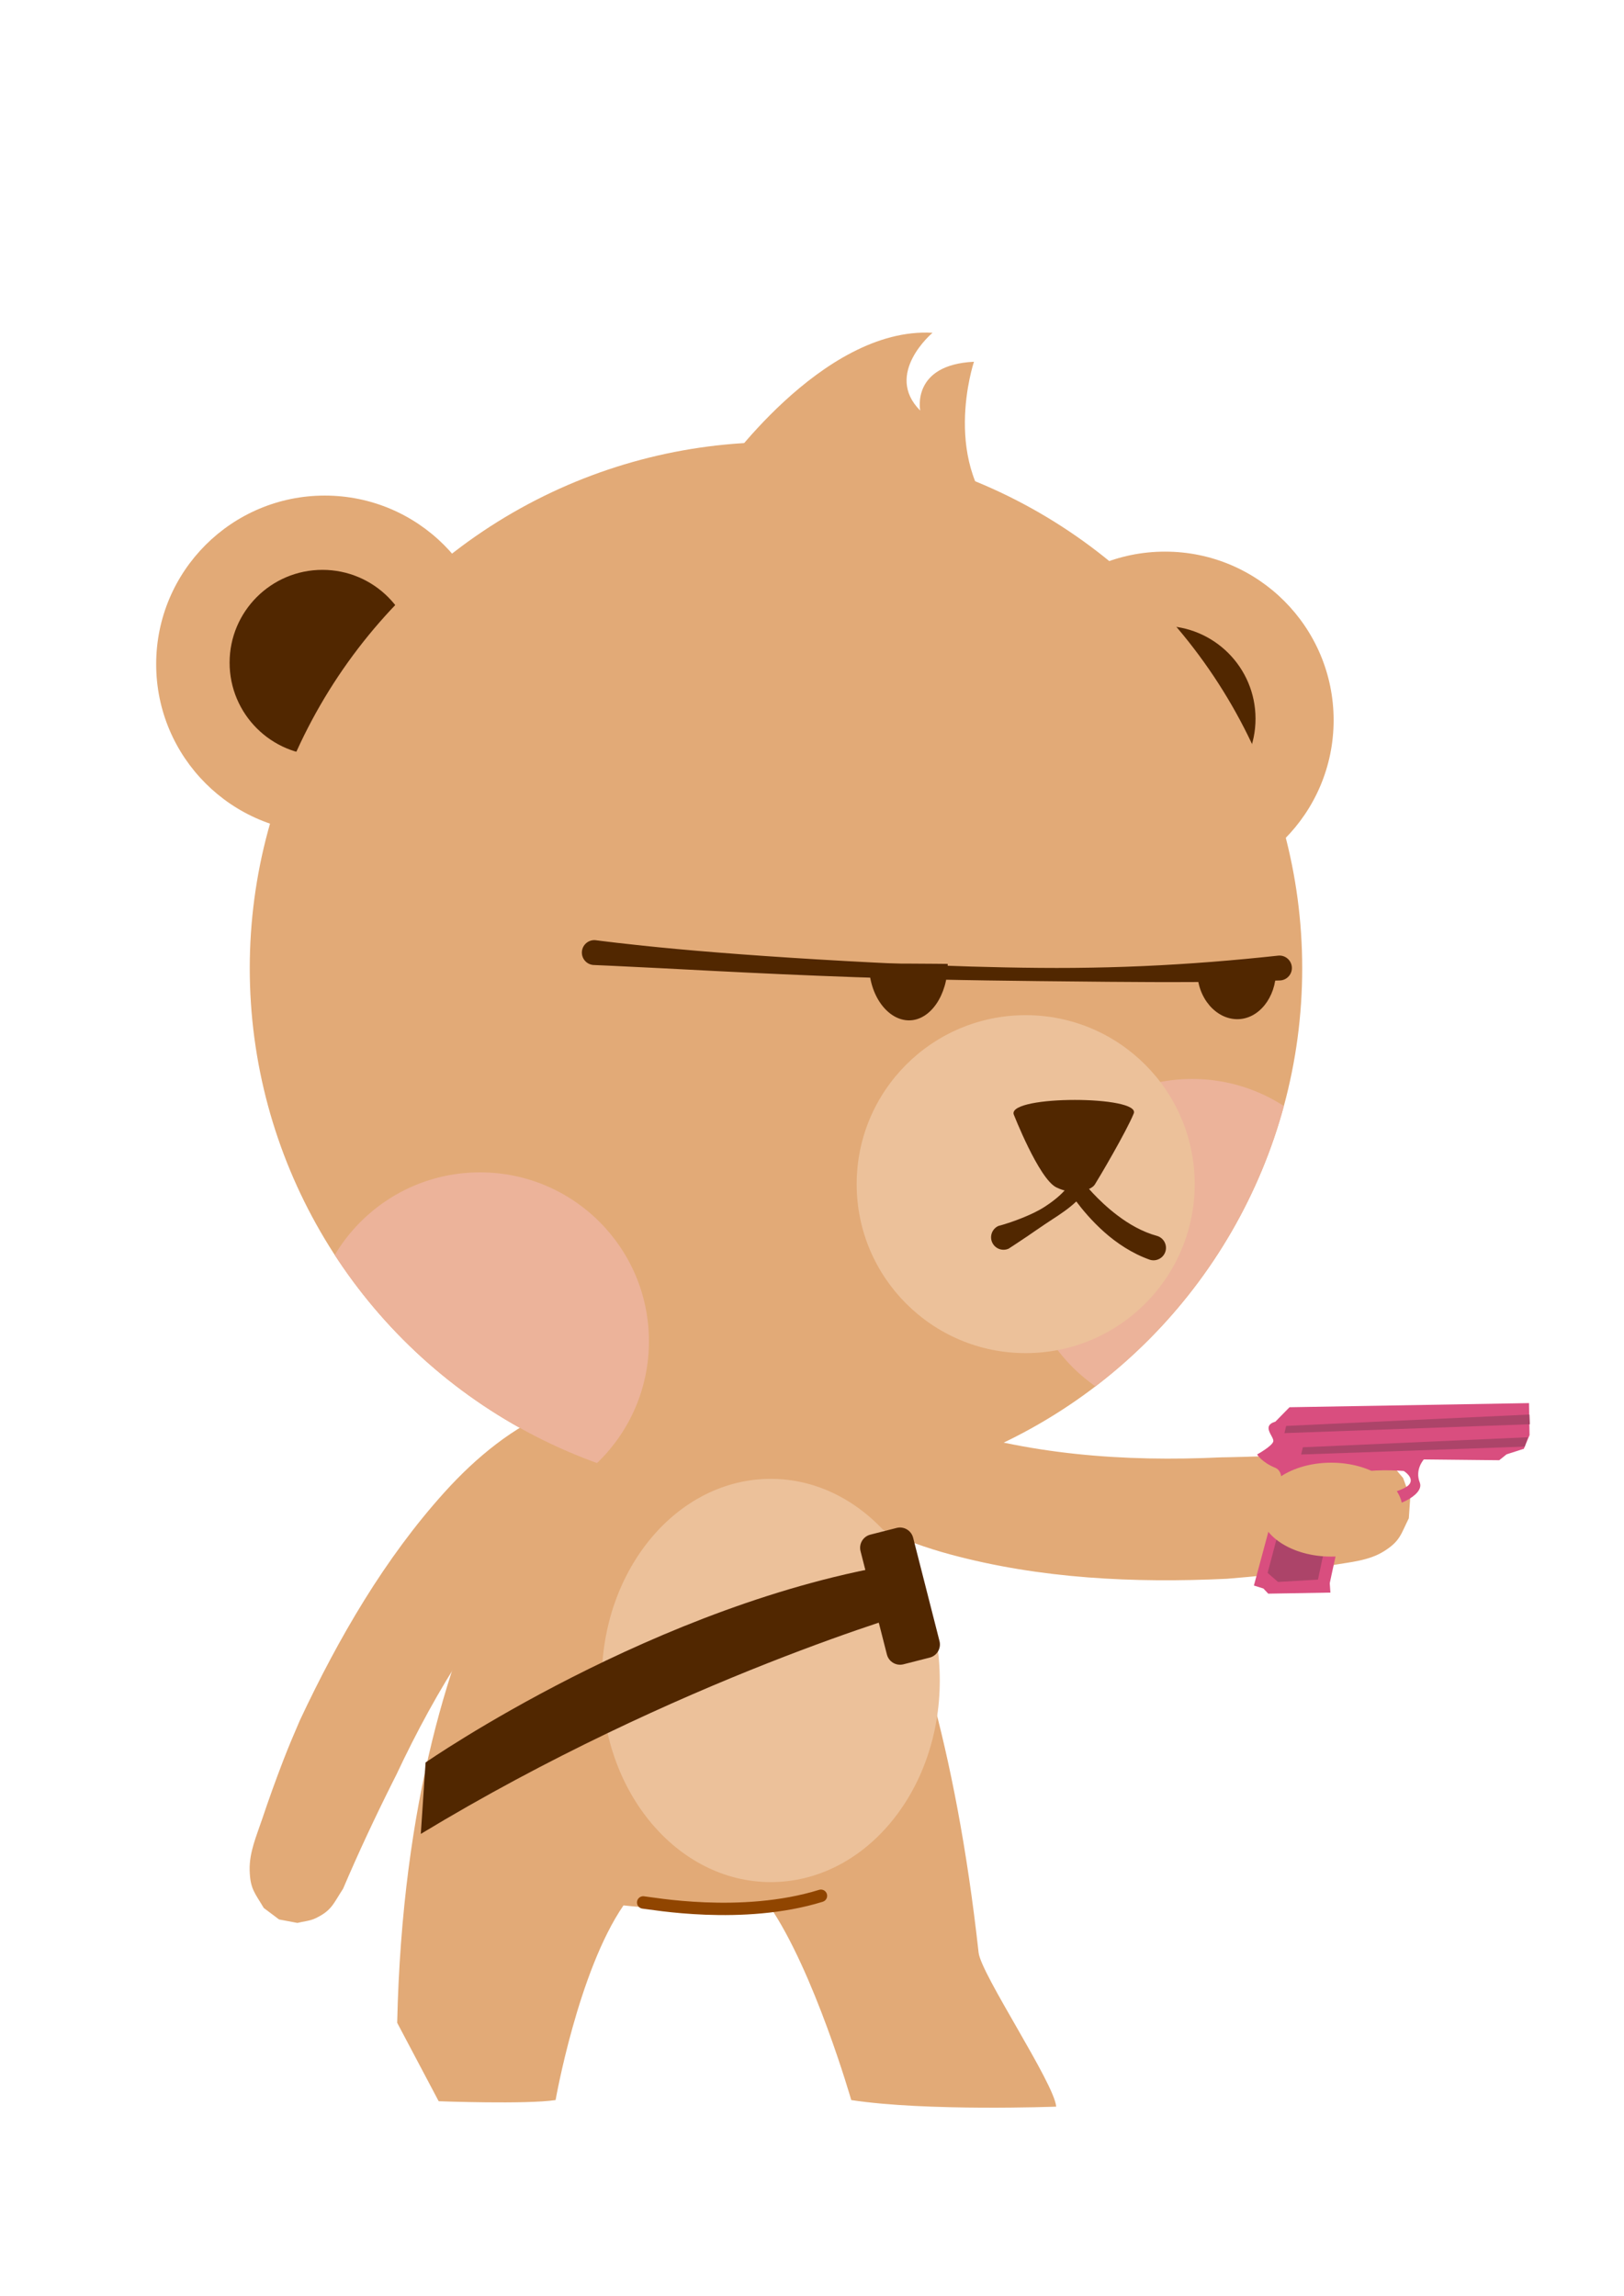 <?xml version="1.0" encoding="UTF-8" standalone="no"?>
<!DOCTYPE svg PUBLIC "-//W3C//DTD SVG 1.1//EN" "http://www.w3.org/Graphics/SVG/1.1/DTD/svg11.dtd">
<svg width="100%" height="100%" viewBox="0 0 1191 1684" version="1.1" xmlns="http://www.w3.org/2000/svg" xmlns:xlink="http://www.w3.org/1999/xlink" xml:space="preserve" xmlns:serif="http://www.serif.com/" style="fill-rule:evenodd;clip-rule:evenodd;stroke-linejoin:round;stroke-miterlimit:2;">
    <g transform="matrix(0.48,0,0,0.48,0,0)">
        <g transform="matrix(8.639,0,0,8.639,6031.44,24.702)">
            <circle cx="-492.121" cy="124.531" r="29.818" style="fill:rgb(226,170,119);"/>
        </g>
        <g transform="matrix(8.639,0,0,8.639,4747.65,-60.931)">
            <circle cx="-492.121" cy="124.531" r="29.818" style="fill:rgb(226,170,119);"/>
        </g>
        <g transform="matrix(-2.265,-4.636,4.636,-2.265,127.21,4966.34)">
            <path d="M385.62,424.096L390.92,427.305L394.67,432.423L395.998,438.394C395.643,440.409 395.648,442.521 394.935,444.438C392.912,449.881 391.031,450.41 386.686,453.894C386.686,453.894 379.861,459.202 375.49,463.644C355.052,484.407 340.462,509.472 329.111,535.816C328.799,536.477 328.49,537.139 328.182,537.801C323.204,548.544 318.527,559.405 314.282,570.435L314.278,570.445C311.343,575.181 311.047,577.12 305.872,579.77C304.048,580.705 301.945,580.944 299.981,581.531C299.981,581.531 293.849,580.893 293.849,580.893L288.518,577.82C285.256,573.568 283.57,572.567 282.967,566.927C282.404,561.658 284.435,556.669 285.902,551.571C287.623,545.588 289.498,539.645 291.518,533.73C292.903,529.673 294.432,525.691 295.993,521.714L296.044,521.584C306.946,496.281 320.328,471.896 338.493,451.115C348.095,440.131 359.723,430.303 373.181,424.426C373.181,424.426 379.472,423.049 379.472,423.049C381.522,423.398 383.571,423.747 385.62,424.096Z" style="fill:rgb(226,170,119);"/>
        </g>
        <g transform="matrix(-3.183,0.055,0.058,3.364,4401.34,329.292)">
            <g transform="matrix(0.238,0,0,0.238,421.755,316.537)">
                <path d="M994.594,891.459L1477.59,891.459L1506.59,918.459C1536.58,926.455 1508.59,947.462 1511.59,956.462C1514.59,965.462 1544.59,980.462 1544.59,980.462C1544.59,980.462 1535.59,995.462 1508.59,1006.46C1481.59,1017.46 1507.59,1072.46 1507.59,1072.46L1555.59,1230.46L1536.59,1236.46L1526.93,1246.46L1401.59,1246.46L1402.6,1228.46C1402.6,1228.46 1375.59,1117.46 1368.6,1100.46C1361.6,1083.46 1340.59,1075.46 1307.6,1083.46C1274.61,1091.47 1207.59,1064.46 1217.59,1039.46C1227.59,1014.46 1208.6,995.462 1208.6,995.462L1056.59,999.459L1041.59,988.459L1006.6,978.462L994.594,952.462L994.594,891.459ZM1249.53,1016.81C1249.53,1016.81 1227.86,1029.68 1238.7,1042.55C1243.4,1048.14 1257.81,1053.73 1273.34,1057.82C1276.45,1058.64 1279.62,1059.4 1282.76,1060.09C1299.97,1063.87 1316.44,1065.46 1320.65,1062.87C1329.46,1057.46 1347.75,1033.07 1336.91,1021.55C1326.07,1010.04 1249.53,1016.81 1249.53,1016.81Z" style="fill:rgb(217,78,127);"/>
            </g>
            <g transform="matrix(1,0,0,1,15.542,-855.023)">
                <path d="M643.293,1392.96L767.497,1392.96" style="fill:none;"/>
            </g>
            <g transform="matrix(1,0,0,1,15.542,-855.023)">
                <path d="M658.302,1408.46L658.302,1383.99" style="fill:none;"/>
            </g>
            <g transform="matrix(1,0,0,1,15.542,-855.023)">
                <path d="M745.662,1462.23L733.363,1411.83L755.745,1411.83L769.758,1458.79L764.842,1462.97L745.662,1462.23" style="fill:rgb(172,68,105);"/>
            </g>
            <g transform="matrix(-0.548,-1.934,-2.044,0.518,3841.93,451.471)">
                <path d="M333.594,1410.93L349.449,1463.83L347.334,1464.46L331.914,1410.94L333.594,1410.93Z" style="fill:rgb(172,68,105);"/>
            </g>
            <g transform="matrix(-0.548,-1.934,-2.044,0.518,3844.58,461.582)">
                <path d="M335.008,1415.68L349.562,1464.62L347.334,1464.46L333.328,1415.7L335.008,1415.68Z" style="fill:rgb(172,68,105);"/>
            </g>
            <g transform="matrix(1,0,0,1,15.542,-855.023)">
                <path d="M657.831,1401.39L766.294,1401.39" style="fill:none;"/>
            </g>
        </g>
        <g transform="matrix(4.602,0.328,-0.367,5.146,-712.719,-152.549)">
            <path d="M385.62,424.096L390.92,427.305L394.67,432.423L395.998,438.394C395.643,440.409 395.648,442.521 394.935,444.438C392.912,449.881 391.031,450.41 386.686,453.894C386.686,453.894 379.861,459.202 375.49,463.644C355.052,484.407 340.462,509.472 329.111,535.816C328.799,536.477 328.49,537.139 328.182,537.801C323.204,548.544 318.527,559.405 314.282,570.435L314.278,570.445C311.343,575.181 311.047,577.12 305.872,579.77C304.048,580.705 301.945,580.944 299.981,581.531C299.981,581.531 293.849,580.893 293.849,580.893L288.518,577.82C285.256,573.568 283.57,572.567 282.967,566.927C282.404,561.658 284.435,556.669 285.902,551.571C287.623,545.588 289.498,539.645 291.518,533.73C292.903,529.673 294.432,525.691 295.993,521.714L296.044,521.584C306.946,496.281 320.328,471.896 338.493,451.115C348.095,440.131 359.723,430.303 373.181,424.426C373.181,424.426 379.472,423.049 379.472,423.049C381.522,423.398 383.571,423.747 385.62,424.096Z" style="fill:rgb(226,170,119);"/>
        </g>
        <g transform="matrix(4.757,0,0,4.757,2833.66,420.244)">
            <circle cx="-492.121" cy="124.531" r="29.818" style="fill:rgb(81,39,0);"/>
        </g>
        <g transform="matrix(4.757,0,0,4.757,4117.44,505.877)">
            <circle cx="-492.121" cy="124.531" r="29.818" style="fill:rgb(81,39,0);"/>
        </g>
        <g transform="matrix(5.422,0,0,5.422,3432.26,-484.451)">
            <path d="M-436.824,494.398C-427.121,494.398 -407.714,490.534 -407.714,490.534C-407.714,490.534 -370.341,521.323 -357.262,639.676C-356.596,645.708 -335.875,676.573 -335.401,683.067C-335.401,683.067 -371.947,684.448 -393.15,681.214C-393.15,681.214 -403.542,644.945 -416.315,626.351C-416.315,626.351 -430.554,627.792 -437.39,627.792C-444.055,627.792 -457.333,626.351 -457.333,626.351C-470.106,644.945 -476.464,681.214 -476.464,681.214C-484.665,682.465 -509.409,681.545 -509.409,681.545L-521.104,659.43C-518.271,534.038 -465.934,490.534 -465.934,490.534C-465.934,490.534 -446.528,494.398 -436.824,494.398Z" style="fill:rgb(226,170,119);"/>
        </g>
        <g transform="matrix(5.561,0,0,5.561,2980.51,-908.251)">
            <circle cx="-322.768" cy="429.393" r="144.579" style="fill:rgb(226,170,119);"/>
            <clipPath id="_clip1">
                <circle cx="-322.768" cy="429.393" r="144.579"/>
            </clipPath>
            <g clip-path="url(#_clip1)">
                <g transform="matrix(0.321,0,0,0.321,-300.473,394.047)">
                    <circle cx="-322.768" cy="429.393" r="144.579" style="fill:rgb(236,179,154);"/>
                </g>
                <g transform="matrix(0.321,0,0,0.321,-104.829,368.385)">
                    <circle cx="-322.768" cy="429.393" r="144.579" style="fill:rgb(236,179,154);"/>
                </g>
            </g>
        </g>
        <g transform="matrix(1.786,0,0,1.786,2143.56,1042.59)">
            <circle cx="-322.768" cy="429.393" r="144.579" style="fill:rgb(236,193,154);"/>
        </g>
        <g transform="matrix(1.786,0,0,2.131,1754.11,1652.88)">
            <circle cx="-322.768" cy="429.393" r="144.579" style="fill:rgb(236,193,154);"/>
        </g>
        <g transform="matrix(5.159,0,0,5.159,-1110.18,-132.296)">
            <path d="M405.53,590.986C407.819,591.176 435.204,596.275 458.861,588.938C459.833,588.637 460.378,587.603 460.076,586.63C459.775,585.658 458.741,585.114 457.768,585.415C434.733,592.559 408.063,587.495 405.834,587.311C404.819,587.227 403.928,587.982 403.844,588.997C403.76,590.011 404.516,590.903 405.53,590.986Z" style="fill:rgb(144,69,0);"/>
        </g>
        <g transform="matrix(4.757,0,0,4.757,3133.46,356.184)">
            <path d="M-468.181,235.104C-468.181,235.104 -459.916,235.445 -446.099,236.158C-425.82,237.204 -393.579,238.984 -357.935,239.774C-347.138,240.014 -336.03,240.16 -324.849,240.289C-317.501,240.373 -310.124,240.446 -302.78,240.508C-293.47,240.587 -284.225,240.635 -275.162,240.581C-265.667,240.524 -256.398,240.418 -247.474,240.068C-245.273,239.902 -243.621,237.979 -243.787,235.778C-243.953,233.577 -245.875,231.924 -248.077,232.091C-261.948,233.597 -276.716,234.813 -291.833,235.472C-299.11,235.789 -306.459,235.977 -313.813,236.042C-321.165,236.106 -328.52,236.026 -335.808,235.883C-350.321,235.599 -364.569,235.007 -378.02,234.321C-402.977,233.048 -425.192,231.464 -441.234,229.984C-457.543,228.479 -467.454,227.137 -467.454,227.137C-469.652,226.937 -471.6,228.559 -471.801,230.757C-472.001,232.956 -470.379,234.904 -468.181,235.104Z" style="fill:rgb(81,39,0);"/>
        </g>
        <g transform="matrix(4.757,0,0,2.968,-330.298,635.727)">
            <path d="M348.547,282.264C348.547,298.309 354.546,311.147 361.402,311.147C368.257,311.147 373.823,298.121 373.823,282.076C373.823,282.076 348.547,281.609 348.547,282.264Z" style="fill:rgb(81,39,0);"/>
        </g>
        <g transform="matrix(4.757,0,0,2.536,171.268,768.349)">
            <path d="M348.547,282.264C348.547,298.309 354.546,311.147 361.402,311.147C368.257,311.147 373.823,298.121 373.823,282.076C373.823,282.076 348.547,281.609 348.547,282.264Z" style="fill:rgb(81,39,0);"/>
        </g>
        <g transform="matrix(3.357,0,0,3.357,2826.61,767.989)">
            <path d="M-380.685,278.357C-380.685,278.357 -369.249,307.689 -361.287,311.69C-353.325,315.691 -345.415,313.024 -343.763,310.481C-342.111,307.938 -329.321,286.253 -326.015,278.093C-322.709,269.933 -382.612,269.68 -380.685,278.357" style="fill:rgb(81,39,0);"/>
        </g>
        <g transform="matrix(4.757,0,0,4.757,3337.43,318.428)">
            <path d="M-355.901,319.005C-356.513,319.588 -357.183,320.171 -357.898,320.751C-360.211,322.626 -363.069,324.4 -365.788,326.204C-367.889,327.597 -369.867,329.007 -371.647,330.21C-375.14,332.57 -377.644,334.176 -377.644,334.176C-379.662,335.071 -382.028,334.16 -382.923,332.142C-383.818,330.124 -382.907,327.759 -380.889,326.863C-380.889,326.863 -378.038,326.16 -374.224,324.667C-372.232,323.887 -369.99,322.962 -367.811,321.767C-366.59,321.099 -365.412,320.324 -364.295,319.523C-361.5,317.521 -359.137,315.285 -357.982,313.213C-357.504,312.422 -356.658,311.928 -355.734,311.9C-354.81,311.873 -353.935,312.317 -353.412,313.078C-353.412,313.078 -349.215,318.537 -342.647,323.509C-339.048,326.233 -334.709,328.787 -329.905,330.087C-327.797,330.743 -326.617,332.986 -327.273,335.095C-327.928,337.203 -330.172,338.382 -332.28,337.727C-337.914,335.743 -342.939,332.385 -346.98,328.779C-350.996,325.195 -354.058,321.471 -355.901,319.005Z" style="fill:rgb(81,39,0);"/>
        </g>
        <g transform="matrix(5.793,0,0,5.793,-1318.62,47.479)">
            <path d="M417.305,117.064C417.305,117.064 444.265,77.896 473.572,79.589C473.572,79.589 460.64,90.422 470.322,100.104C470.322,100.104 467.874,88.021 484.499,87.229C484.499,87.229 475.246,114.771 493.115,130.672" style="fill:rgb(226,170,119);"/>
        </g>
        <g transform="matrix(5.159,0,0,5.159,-1110.18,-132.296)">
            <path d="M341.234,547.688C341.234,547.688 409.685,500.142 482.515,488.647L488.133,502.271C488.133,502.271 415.744,522.852 339.815,568.846L341.234,547.688Z" style="fill:rgb(81,39,0);"/>
        </g>
        <g transform="matrix(4.999,-1.275,1.275,4.999,-1569.66,517.278)">
            <path d="M469.07,486.21C469.07,483.992 467.27,482.192 465.052,482.192L457.015,482.192C454.797,482.192 452.996,483.992 452.996,486.21L452.996,517.81C452.996,520.028 454.797,521.829 457.015,521.829L465.052,521.829C467.27,521.829 469.07,520.028 469.07,517.81L469.07,486.21Z" style="fill:rgb(81,39,0);"/>
        </g>
        <ellipse cx="2033.9" cy="2306.86" rx="108.984" ry="71.746" style="fill:rgb(226,170,119);"/>
    </g>
</svg>
